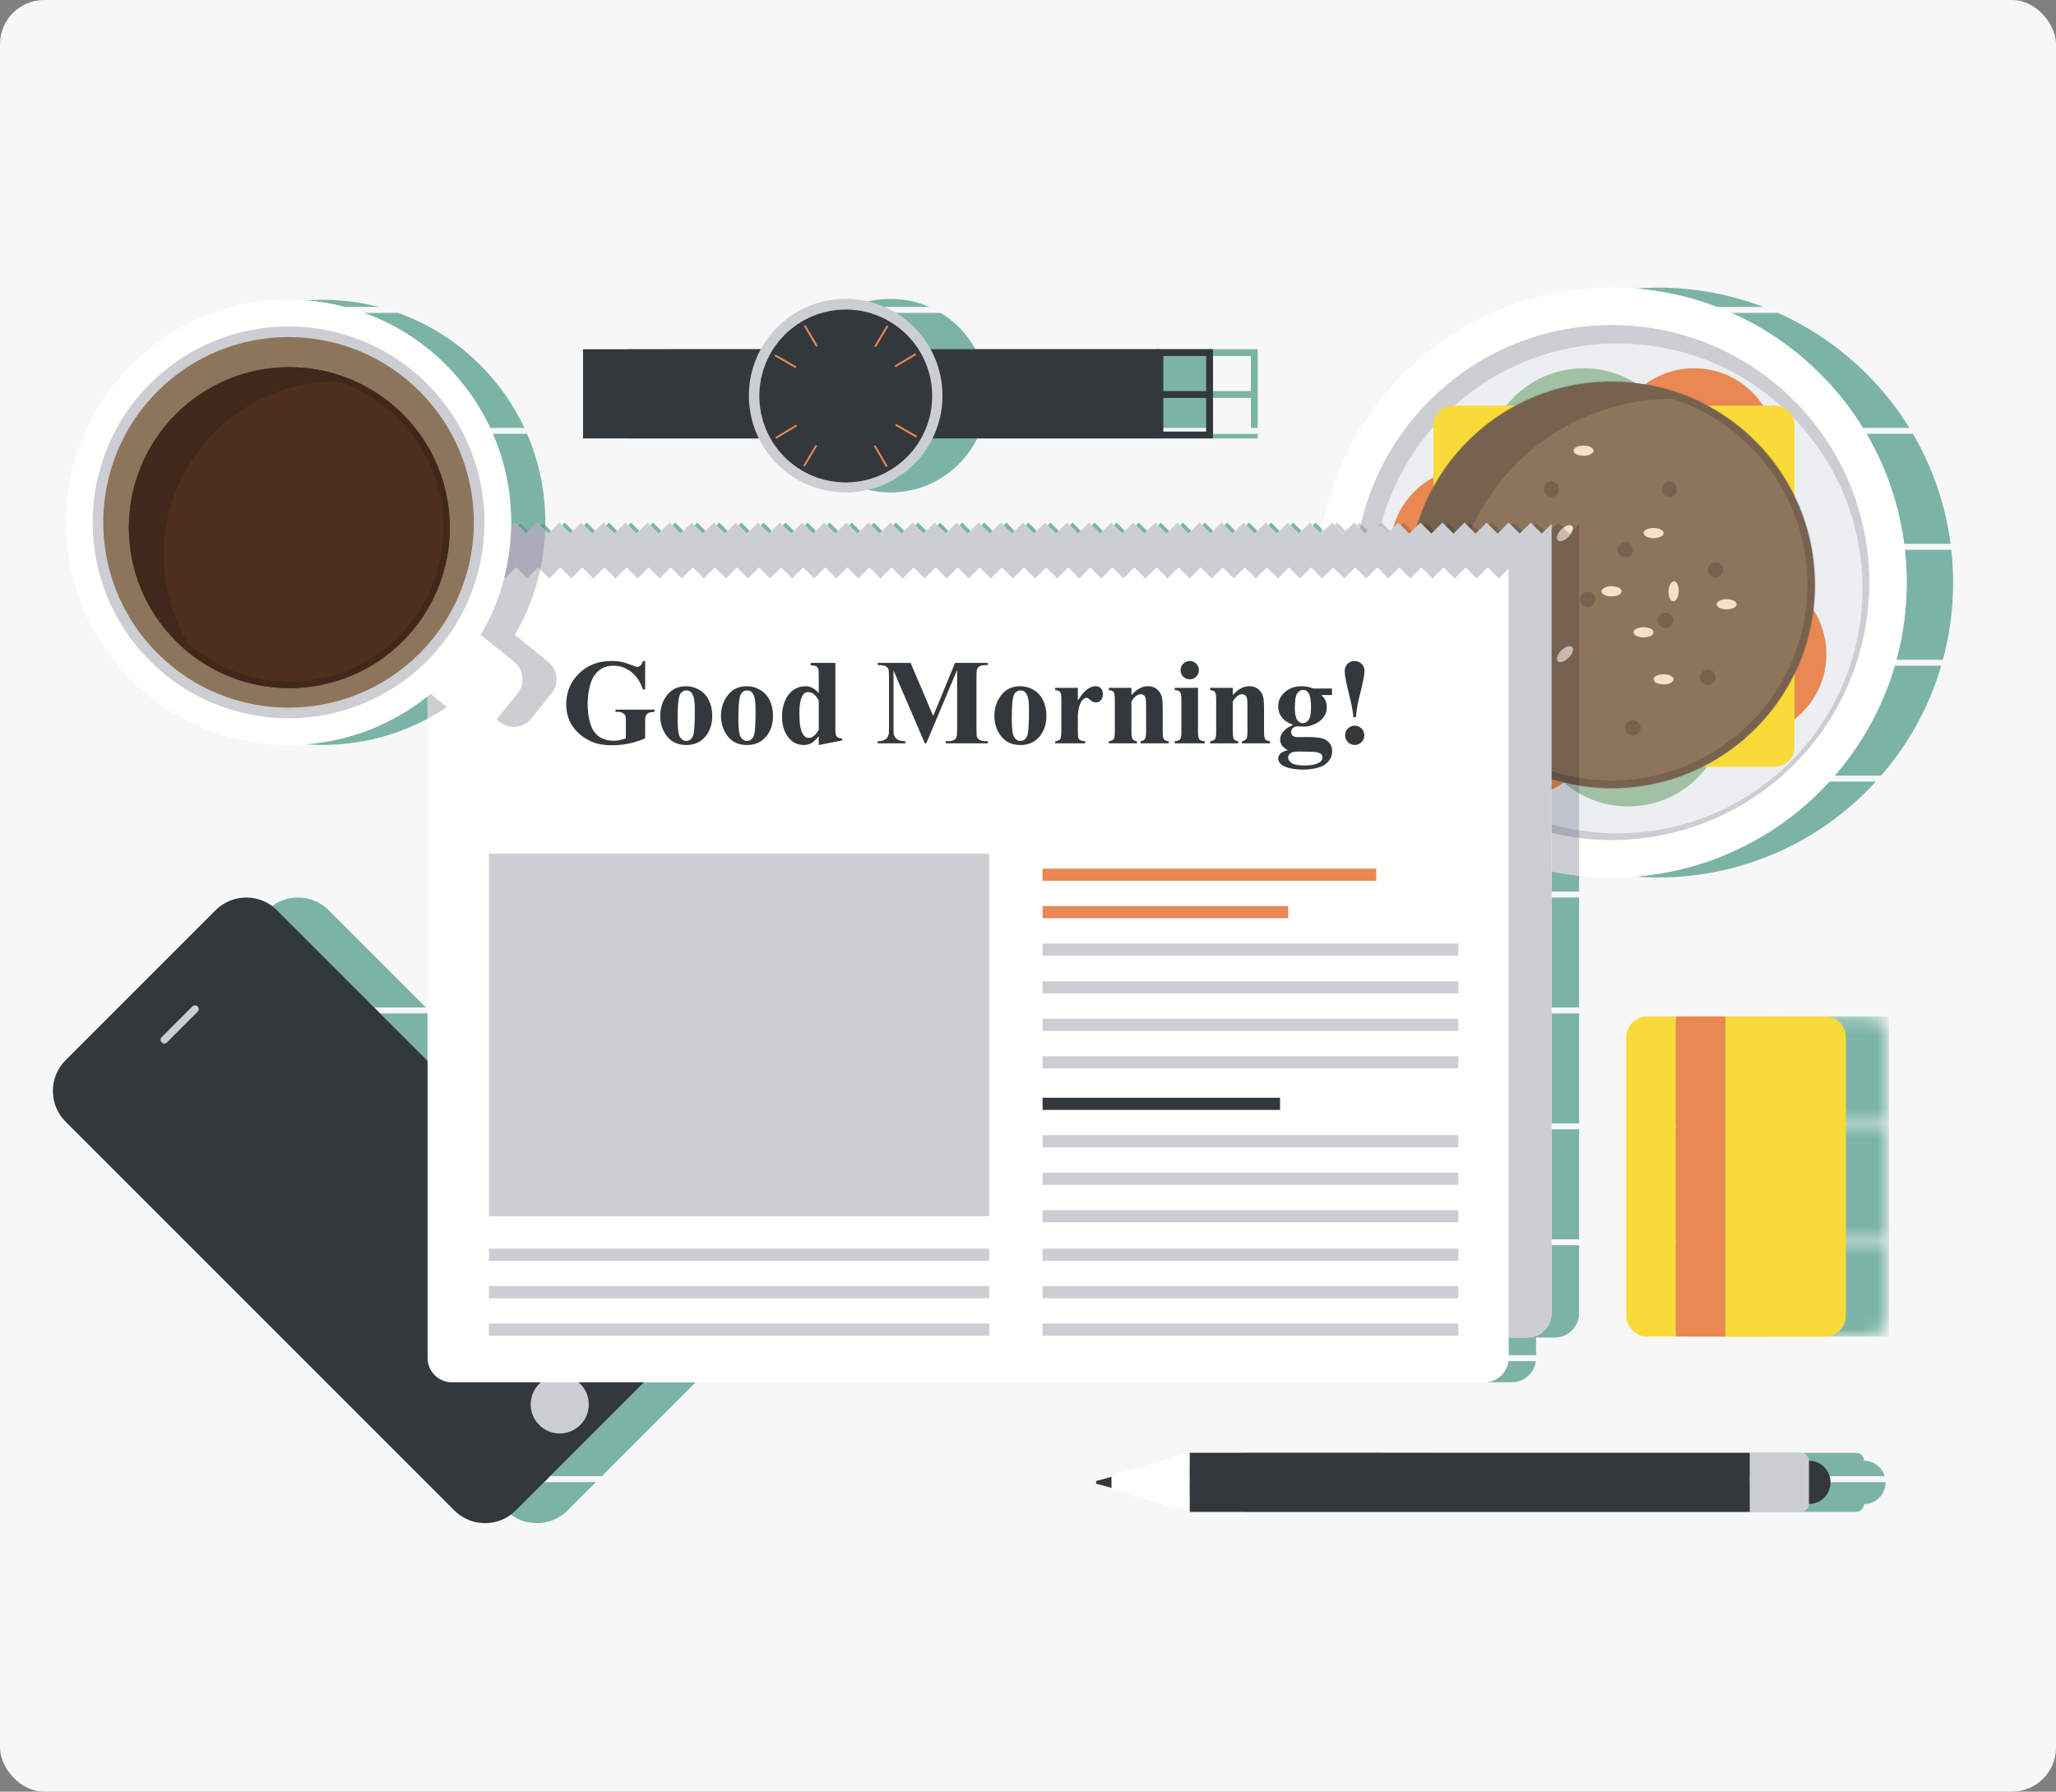 <?xml version="1.0" encoding="UTF-8"?>
<svg width="140px" height="122px" viewBox="0 0 140 122" version="1.1" xmlns="http://www.w3.org/2000/svg" xmlns:xlink="http://www.w3.org/1999/xlink">
    <rect x="0" y="0" width="140" height="122" fill="#808080" stroke="none"/>
    <!-- Generator: Sketch 49.1 (51147) - http://www.bohemiancoding.com/sketch -->
    <title>D_28</title>
    <desc>Created with Sketch.</desc>
    <defs>
        <path d="M22.368,34.877 L0.178,12.687 L12.637,0.229 L21.716,9.308 L21.716,27.522 C21.716,28.433 22.461,29.177 23.371,29.177 L28.069,29.177 L22.368,34.877" id="path-1"></path>
        <path d="M6.876,22.014 L0.084,22.014 L0.084,15.797 L8.298,15.797 L8.298,20.592 C8.298,21.377 7.661,22.014 6.876,22.014 Z M0.084,15.392 L8.298,15.392 L8.298,7.904 L0.084,7.904 L0.084,15.392 Z M8.298,7.499 L0.084,7.499 L0.084,0.216 L6.876,0.216 C7.661,0.216 8.298,0.853 8.298,1.638 L8.298,7.499 Z" id="path-3"></path>
    </defs>
    <g id="Page-1" stroke="none" stroke-width="1" fill="none" fill-rule="evenodd">
        <g id="D_28">
            <rect id="Rectangle" fill="#F7F7F7" x="0" y="0" width="140" height="122" rx="3"></rect>
            <path d="M112.912,59.751 C112.385,59.751 111.857,59.73 111.331,59.689 C115.932,59.328 120.43,57.388 123.949,53.869 C124.162,53.656 124.368,53.441 124.569,53.221 L127.732,53.221 C127.531,53.441 127.325,53.656 127.113,53.869 C123.191,57.79 118.052,59.751 112.912,59.751 M128.093,52.817 L124.93,52.817 C126.869,50.583 128.233,48.021 129.021,45.329 L132.184,45.329 C131.396,48.021 130.032,50.583 128.093,52.817 M132.298,44.924 L129.135,44.924 C129.795,42.48 129.986,39.938 129.708,37.436 L132.871,37.436 C133.149,39.938 132.958,42.48 132.298,44.924 M132.822,37.031 L129.658,37.031 C129.315,34.427 128.462,31.877 127.098,29.543 L130.261,29.543 C131.625,31.877 132.479,34.427 132.822,37.031 M130.018,29.138 L126.855,29.138 C126.049,27.832 125.081,26.599 123.949,25.467 C122.149,23.667 120.09,22.28 117.894,21.306 L121.057,21.306 C123.253,22.28 125.312,23.667 127.112,25.467 C128.244,26.599 129.213,27.832 130.018,29.138 M120.075,20.901 L116.911,20.901 C115.11,20.215 113.228,19.797 111.33,19.647 C111.856,19.607 112.384,19.585 112.912,19.585 C115.342,19.585 117.774,20.024 120.075,20.901" id="Fill-13" fill="#7BB4A6"></path>
            <path d="M123.288,50.809 C124.662,49.143 125.681,47.283 126.346,45.329 C125.681,47.283 124.662,49.143 123.288,50.809 M126.478,44.924 C127.014,43.215 127.281,41.442 127.281,39.668 C127.281,38.922 127.234,38.176 127.14,37.436 C127.459,39.939 127.239,42.498 126.478,44.924 M127.084,37.031 C126.683,34.386 125.678,31.816 124.066,29.543 L124.067,29.543 C125.678,31.816 126.684,34.386 127.084,37.031 M123.771,29.138 C123.28,28.487 122.739,27.862 122.146,27.269 C122.146,27.269 122.146,27.269 122.146,27.269 C122.739,27.862 123.281,28.487 123.771,29.138" id="Fill-20" fill="#7BB4A6"></path>
            <path d="M122.146,27.269 C128.994,34.117 128.993,45.218 122.145,52.066 C115.299,58.912 104.198,58.912 97.35,52.065 C90.503,45.218 90.504,34.117 97.35,27.27 C104.198,20.423 115.299,20.422 122.146,27.269" id="Fill-24" fill="#ECEFF1"></path>
            <path d="M122.145,52.066 C115.299,58.912 104.198,58.912 97.35,52.065 C90.503,45.218 90.504,34.117 97.35,27.27 C104.198,20.423 115.299,20.422 122.146,27.269 C128.994,34.117 128.993,45.218 122.145,52.066 M95.548,25.467 C87.705,33.31 87.706,46.026 95.548,53.868 C103.391,61.711 116.106,61.711 123.949,53.869 C131.792,46.026 131.792,33.31 123.949,25.467 C116.107,17.625 103.391,17.625 95.548,25.467" id="Fill-25" fill="#FFFFFE"></path>
            <path d="M121.939,51.859 C115.427,58.372 104.867,58.373 98.352,51.859 C91.84,45.346 91.84,34.785 98.352,28.272 C104.865,21.759 115.427,21.759 121.939,28.271 C128.454,34.785 128.452,45.346 121.939,51.859 M97.35,27.27 C90.504,34.117 90.503,45.218 97.35,52.065 C104.198,58.912 115.299,58.912 122.145,52.066 C128.993,45.218 128.994,34.117 122.146,27.269 C115.299,20.422 104.198,20.423 97.35,27.27" id="Fill-26" fill="#CDCED3"></path>
            <path d="M108.918,48.668 C108.918,51.767 106.406,54.28 103.307,54.28 C100.208,54.28 97.695,51.767 97.695,48.668 C97.695,45.569 100.208,43.057 103.307,43.057 C106.406,43.057 108.918,45.569 108.918,48.668" id="Fill-27" fill="#E98853"></path>
            <path d="M124.364,44.545 C124.364,47.644 121.851,50.156 118.752,50.156 C115.653,50.156 113.14,47.644 113.14,44.545 C113.14,41.446 115.653,38.933 118.752,38.933 C121.851,38.933 124.364,41.446 124.364,44.545" id="Fill-28" fill="#E98853"></path>
            <path d="M105.884,37.445 C105.884,40.543 103.372,43.056 100.273,43.056 C97.173,43.056 94.661,40.543 94.661,37.445 C94.661,34.346 97.173,31.833 100.273,31.833 C103.372,31.833 105.884,34.346 105.884,37.445" id="Fill-29" fill="#E98853"></path>
            <path d="M120.972,30.687 C120.972,33.786 118.459,36.299 115.36,36.299 C112.261,36.299 109.748,33.786 109.748,30.687 C109.748,27.588 112.261,25.075 115.36,25.075 C118.459,25.075 120.972,27.588 120.972,30.687" id="Fill-30" fill="#E98853"></path>
            <path d="M114.543,31.786 C114.543,35.491 111.539,38.496 107.833,38.496 C104.127,38.496 101.123,35.491 101.123,31.786 C101.123,28.08 104.127,25.075 107.833,25.075 C111.539,25.075 114.543,28.08 114.543,31.786" id="Fill-31" fill="#A2C0A3"></path>
            <path d="M117.575,48.203 C117.575,51.909 114.571,54.913 110.866,54.913 C107.159,54.913 104.155,51.909 104.155,48.203 C104.155,44.498 107.159,41.493 110.866,41.493 C114.571,41.493 117.575,44.498 117.575,48.203" id="Fill-32" fill="#A2C0A3"></path>
            <path d="M120.845,52.21 L98.957,52.21 C98.212,52.21 97.608,51.606 97.608,50.861 L97.608,28.973 C97.608,28.227 98.212,27.624 98.957,27.624 L120.845,27.624 C121.591,27.624 122.195,28.227 122.195,28.973 L122.195,50.861 C122.195,51.606 121.591,52.21 120.845,52.21" id="Fill-33" fill="#F9DA39"></path>
            <path d="M123.574,39.831 C123.574,47.472 117.379,53.666 109.738,53.666 C102.097,53.666 95.902,47.472 95.902,39.831 C95.902,32.19 102.097,25.995 109.738,25.995 C117.379,25.995 123.574,32.19 123.574,39.831" id="Fill-34" fill="#8D755B"></path>
            <path d="M109.748,53.693 C108.992,53.693 108.25,53.632 107.527,53.516 L107.527,53.491 C108.247,53.606 108.986,53.666 109.738,53.666 C111.961,53.666 114.062,53.142 115.923,52.21 L115.997,52.21 C114.119,53.159 111.996,53.693 109.748,53.693" id="Fill-35" fill="#89A190"></path>
            <path d="M123.516,41.579 C123.502,41.556 123.488,41.533 123.473,41.51 C123.54,40.96 123.574,40.399 123.574,39.831 C123.574,37.67 123.078,35.624 122.195,33.802 L122.195,33.676 C123.112,35.525 123.627,37.609 123.627,39.815 C123.627,40.412 123.59,41.001 123.516,41.579" id="Fill-36" fill="#C0C4CC"></path>
            <path d="M122.195,45.963 L122.195,45.86 C122.846,44.517 123.286,43.053 123.473,41.51 C123.488,41.533 123.502,41.556 123.516,41.579 C123.319,43.136 122.864,44.611 122.195,45.963" id="Fill-37" fill="#BF734A"></path>
            <path d="M96.441,35.86 C96.73,34.886 97.124,33.956 97.608,33.083 L97.608,33.17 C97.152,34 96.778,34.881 96.498,35.804 L96.441,35.86" id="Fill-38" fill="#BF734A"></path>
            <path d="M116.357,27.624 L116.257,27.624 C114.953,26.926 113.526,26.432 112.015,26.181 C112.034,26.167 112.054,26.153 112.073,26.139 C112.15,26.152 112.227,26.166 112.304,26.18 C112.456,26.209 112.606,26.239 112.754,26.271 C113.035,26.334 113.314,26.406 113.588,26.485 C113.81,26.549 114.028,26.622 114.246,26.694 C114.287,26.709 114.326,26.724 114.366,26.739 C115.056,26.982 115.722,27.279 116.357,27.624" id="Fill-40" fill="#BF734A"></path>
            <path d="M103.22,27.624 L103.109,27.624 C105.081,26.547 107.343,25.936 109.748,25.936 C110.179,25.936 110.601,25.961 111.019,25.999 C111.095,26.007 111.172,26.011 111.247,26.019 C111.255,26.02 111.263,26.021 111.271,26.022 C111.31,26.045 111.348,26.068 111.387,26.092 C110.846,26.028 110.296,25.995 109.738,25.995 C107.381,25.995 105.162,26.584 103.22,27.624" id="Fill-41" fill="#89A190"></path>
            <path d="M115.997,52.21 L115.923,52.21 C118.65,50.845 120.863,48.605 122.195,45.86 L122.195,45.963 C120.862,48.657 118.679,50.856 115.997,52.21 M122.195,33.802 C120.918,31.169 118.83,29.001 116.257,27.624 L116.357,27.624 C118.873,28.989 120.921,31.107 122.195,33.676 L122.195,33.802 M97.608,33.17 L97.608,33.083 C98.886,30.784 100.798,28.885 103.109,27.624 L103.22,27.624 C100.855,28.889 98.9,30.822 97.608,33.17" id="Fill-42" fill="#CDB736"></path>
            <path d="M109.738,53.666 C108.986,53.666 108.247,53.606 107.527,53.491 L107.527,52.957 C108.249,53.079 108.991,53.143 109.748,53.143 C117.111,53.143 123.078,47.176 123.078,39.815 C123.078,33.909 119.234,28.909 113.914,27.159 L113.907,27.159 C107.892,27.159 102.702,30.688 100.296,35.79 L100.093,35.587 L99.908,35.772 L99.723,35.587 L99.156,36.153 L98.59,35.587 L98.404,35.773 L98.218,35.587 L97.652,36.153 L97.086,35.587 L96.901,35.773 L96.715,35.587 L96.498,35.804 C96.778,34.881 97.152,34 97.608,33.17 C98.9,30.822 100.855,28.889 103.22,27.624 C105.162,26.584 107.381,25.995 109.738,25.995 C110.296,25.995 110.846,26.028 111.387,26.092 C111.597,26.117 111.807,26.147 112.015,26.181 C113.526,26.432 114.953,26.926 116.257,27.624 C118.83,29.001 120.918,31.169 122.195,33.802 C123.078,35.624 123.574,37.67 123.574,39.831 C123.574,40.399 123.54,40.96 123.473,41.51 C123.286,43.053 122.846,44.517 122.195,45.86 C120.863,48.605 118.65,50.845 115.923,52.21 C114.062,53.142 111.961,53.666 109.738,53.666" id="Fill-43" fill="#776250"></path>
            <path d="M118.258,41.146 C118.258,41.337 117.952,41.493 117.575,41.493 C117.197,41.493 116.892,41.337 116.892,41.146 C116.892,40.955 117.197,40.8 117.575,40.8 C117.952,40.8 118.258,40.955 118.258,41.146" id="Fill-44" fill="#F3E2C9"></path>
            <path d="M107.048,35.815 C107.184,35.951 107.077,36.277 106.81,36.543 C106.544,36.81 106.218,36.916 106.083,36.781 C105.948,36.646 106.054,36.32 106.321,36.053 C106.588,35.787 106.914,35.68 107.048,35.815" id="Fill-45" fill="#F3E2C9"></path>
            <path d="M107.048,44.058 C107.184,44.193 107.077,44.519 106.81,44.785 C106.544,45.053 106.218,45.159 106.083,45.023 C105.948,44.888 106.054,44.563 106.321,44.296 C106.588,44.029 106.914,43.923 107.048,44.058" id="Fill-46" fill="#F3E2C9"></path>
            <path d="M113.281,36.298 C113.281,36.489 112.975,36.645 112.598,36.644 C112.221,36.645 111.916,36.489 111.916,36.298 C111.916,36.107 112.221,35.952 112.598,35.952 C112.975,35.952 113.281,36.107 113.281,36.298" id="Fill-47" fill="#F3E2C9"></path>
            <path d="M104.837,39.917 C104.837,40.108 104.532,40.263 104.155,40.263 C103.777,40.263 103.471,40.108 103.471,39.917 C103.471,39.726 103.777,39.571 104.155,39.571 C104.532,39.571 104.837,39.726 104.837,39.917" id="Fill-48" fill="#F3E2C9"></path>
            <path d="M113.964,46.258 C113.963,46.449 113.658,46.604 113.281,46.604 C112.904,46.604 112.598,46.449 112.598,46.258 C112.598,46.067 112.904,45.912 113.281,45.911 C113.658,45.912 113.964,46.067 113.964,46.258" id="Fill-49" fill="#F3E2C9"></path>
            <path d="M108.515,30.687 C108.515,30.878 108.209,31.033 107.832,31.033 C107.455,31.033 107.15,30.878 107.15,30.687 C107.15,30.496 107.455,30.34 107.832,30.34 C108.209,30.34 108.515,30.496 108.515,30.687" id="Fill-50" fill="#F3E2C9"></path>
            <path d="M110.421,40.263 C110.42,40.454 110.115,40.61 109.738,40.609 C109.361,40.61 109.055,40.454 109.055,40.263 C109.055,40.072 109.361,39.917 109.738,39.917 C110.115,39.917 110.421,40.072 110.421,40.263" id="Fill-51" fill="#F3E2C9"></path>
            <path d="M102.488,44.541 C102.488,44.732 102.182,44.887 101.805,44.887 C101.428,44.887 101.123,44.732 101.123,44.541 C101.123,44.35 101.428,44.195 101.805,44.194 C102.182,44.195 102.488,44.35 102.488,44.541" id="Fill-52" fill="#F3E2C9"></path>
            <path d="M112.598,43.056 C112.598,43.247 112.292,43.402 111.916,43.402 C111.538,43.402 111.233,43.247 111.233,43.056 C111.233,42.865 111.538,42.71 111.916,42.709 C112.292,42.71 112.598,42.865 112.598,43.056" id="Fill-53" fill="#F3E2C9"></path>
            <path d="M113.936,40.945 C113.745,40.937 113.602,40.626 113.618,40.249 C113.633,39.872 113.801,39.573 113.992,39.581 C114.183,39.589 114.325,39.9 114.31,40.278 C114.294,40.654 114.127,40.954 113.936,40.945" id="Fill-54" fill="#F3E2C9"></path>
            <path d="M105.651,33.833 C105.363,33.833 105.128,33.599 105.128,33.309 C105.128,33.02 105.363,32.786 105.651,32.786 C105.941,32.786 106.175,33.02 106.175,33.309 C106.175,33.599 105.941,33.833 105.651,33.833" id="Fill-55" fill="#776250"></path>
            <path d="M113.671,33.834 C113.382,33.834 113.148,33.599 113.148,33.31 C113.148,33.021 113.382,32.786 113.671,32.786 C113.96,32.786 114.195,33.021 114.195,33.31 C114.195,33.599 113.96,33.834 113.671,33.834" id="Fill-56" fill="#776250"></path>
            <path d="M111.194,50.089 C110.906,50.089 110.671,49.855 110.671,49.566 C110.671,49.276 110.906,49.042 111.194,49.042 C111.484,49.042 111.718,49.276 111.718,49.566 C111.718,49.855 111.484,50.089 111.194,50.089" id="Fill-57" fill="#776250"></path>
            <path d="M116.288,46.638 C116,46.638 115.765,46.404 115.765,46.115 C115.765,45.825 116,45.591 116.288,45.591 C116.578,45.591 116.812,45.825 116.812,46.115 C116.812,46.404 116.578,46.638 116.288,46.638" id="Fill-58" fill="#776250"></path>
            <path d="M116.812,39.322 C116.523,39.322 116.289,39.088 116.289,38.799 C116.289,38.509 116.523,38.275 116.812,38.275 C117.101,38.275 117.336,38.509 117.336,38.799 C117.336,39.088 117.101,39.322 116.812,39.322" id="Fill-59" fill="#776250"></path>
            <path d="M110.673,37.958 C110.384,37.958 110.149,37.724 110.149,37.434 C110.149,37.145 110.384,36.911 110.673,36.911 C110.962,36.911 111.196,37.145 111.196,37.434 C111.196,37.724 110.962,37.958 110.673,37.958" id="Fill-60" fill="#776250"></path>
            <path d="M113.41,42.772 C113.121,42.772 112.886,42.538 112.886,42.249 C112.886,41.96 113.121,41.726 113.41,41.726 C113.699,41.726 113.933,41.96 113.933,42.249 C113.933,42.538 113.699,42.772 113.41,42.772" id="Fill-61" fill="#776250"></path>
            <path d="M108.103,41.337 C107.815,41.337 107.579,41.102 107.579,40.813 C107.579,40.524 107.815,40.289 108.103,40.289 C108.392,40.289 108.626,40.524 108.626,40.813 C108.626,41.102 108.392,41.337 108.103,41.337" id="Fill-62" fill="#776250"></path>
            <path d="M36.551,103.717 C35.932,103.717 35.312,103.525 34.792,103.141 C34.911,103.053 35.024,102.956 35.132,102.848 L37.057,100.922 L40.578,100.922 L38.652,102.848 C38.073,103.427 37.312,103.717 36.551,103.717 M40.982,100.517 L37.462,100.517 L43.854,94.126 L47.374,94.126 L40.982,100.517" id="Fill-63" fill="#7BB4A6"></path>
            <path d="M29.114,72.23 L25.891,69.007 L29.114,69.007 L29.114,72.23 M29.006,68.603 L25.486,68.603 L18.87,61.987 C18.763,61.879 18.649,61.782 18.53,61.694 C19.052,61.309 19.671,61.117 20.291,61.117 C21.051,61.117 21.812,61.407 22.391,61.987 L29.006,68.603" id="Fill-65" fill="#7BB4A6"></path>
            <path d="M35.132,102.848 C33.974,104.006 32.089,104.006 30.931,102.848 L4.47,76.387 C3.312,75.229 3.312,73.345 4.47,72.187 L14.67,61.987 C15.828,60.827 17.712,60.827 18.87,61.987 L45.331,88.448 C46.489,89.606 46.49,91.49 45.331,92.649 L35.132,102.848" id="Fill-67" fill="#33383C"></path>
            <path d="M11.37,70.981 C11.271,71.08 11.109,71.08 11.009,70.981 C10.91,70.882 10.91,70.72 11.01,70.62 L13.097,68.533 C13.197,68.433 13.358,68.433 13.457,68.533 C13.557,68.631 13.557,68.793 13.457,68.893 L11.37,70.981" id="Fill-68" fill="#CDCED3"></path>
            <path d="M36.716,94.233 C35.943,95.005 35.943,96.258 36.716,97.03 C37.488,97.803 38.741,97.803 39.513,97.03 C40.286,96.259 40.286,95.005 39.513,94.232 C38.741,93.46 37.488,93.46 36.716,94.233" id="Fill-69" fill="#CDCED3"></path>
            <g id="Group-72" transform="translate(7.397, 64.949)">
                <mask id="mask-2" fill="white">
                    <use xlink:href="#path-1"></use>
                </mask>
                <g id="Clip-71"></g>
                <path d="M22.368,34.877 L0.178,12.687 L12.637,0.229 L21.716,9.308 L21.716,27.522 C21.716,28.433 22.461,29.177 23.371,29.177 L28.069,29.177 L22.368,34.877" id="Fill-70" mask="url(#mask-2)"></path>
            </g>
            <path d="M102.943,94.126 L101.068,94.126 C101.906,94.126 102.603,93.496 102.709,92.686 L104.583,92.686 C104.477,93.496 103.78,94.126 102.943,94.126 Z M104.598,92.281 L102.723,92.281 L102.723,91.079 L103.997,91.079 C104.908,91.079 105.652,90.335 105.652,89.424 L105.652,84.793 L107.527,84.793 L107.527,89.424 C107.527,90.335 106.782,91.079 105.872,91.079 L104.598,91.079 L104.598,92.281 Z M105.652,84.388 L107.527,84.388 L107.527,76.9 L105.652,76.9 L105.652,84.388 Z M105.652,76.495 L107.527,76.495 L107.527,69.007 L105.652,69.007 L105.652,76.495 Z M105.652,68.603 L107.527,68.603 L107.527,61.116 L105.652,61.116 L105.652,68.603 Z M107.527,60.71 L105.652,60.71 L105.652,59.33 C106.272,59.459 106.899,59.558 107.527,59.628 L107.527,60.71 Z M88.445,36.338 L87.879,35.773 L88.064,35.587 L88.631,36.153 L88.445,36.338 Z M86.941,36.338 L86.375,35.773 L86.561,35.587 L87.127,36.153 L86.941,36.338 Z M85.438,36.338 L84.872,35.772 L85.057,35.587 L85.624,36.153 L85.438,36.338 Z M83.934,36.338 L83.368,35.773 L83.554,35.587 L84.12,36.153 L83.934,36.338 Z M82.43,36.338 L81.864,35.772 L82.05,35.587 L82.616,36.153 L82.43,36.338 Z M80.927,36.338 L80.361,35.773 L80.547,35.587 L81.113,36.153 L80.927,36.338 Z M79.423,36.338 L78.857,35.772 L79.042,35.587 L79.609,36.153 L79.423,36.338 Z M77.92,36.338 L77.354,35.773 L77.539,35.587 L78.106,36.153 L77.92,36.338 Z M76.417,36.338 L75.85,35.772 L76.035,35.587 L76.602,36.153 L76.417,36.338 Z M74.913,36.338 L74.346,35.773 L74.532,35.587 L75.098,36.153 L74.913,36.338 Z M73.409,36.338 L72.843,35.773 L73.028,35.587 L73.595,36.153 L73.409,36.338 Z M71.906,36.338 L71.341,35.774 L71.528,35.587 L72.093,36.152 L71.906,36.338 Z M70.403,36.338 L69.84,35.774 L70.027,35.587 L70.59,36.151 L70.403,36.338 Z M68.903,36.338 L68.339,35.774 L68.526,35.587 L69.09,36.151 L68.903,36.338 Z M67.4,36.338 L66.835,35.774 L67.022,35.587 L67.587,36.151 L67.4,36.338 Z M65.896,36.338 L65.332,35.774 L65.519,35.587 L66.083,36.151 L65.896,36.338 Z M64.393,36.338 L63.828,35.774 L64.015,35.587 L64.58,36.151 L64.393,36.338 Z M62.889,36.338 L62.324,35.774 L62.512,35.587 L63.076,36.151 L62.889,36.338 Z M61.386,36.338 L60.821,35.774 L61.008,35.587 L61.573,36.151 L61.386,36.338 Z M59.882,36.338 L59.318,35.774 L59.505,35.587 L60.069,36.151 L59.882,36.338 Z M58.378,36.338 L57.814,35.774 L58.001,35.587 L58.565,36.151 L58.378,36.338 Z M56.875,36.338 L56.31,35.774 L56.498,35.587 L57.062,36.151 L56.875,36.338 Z M55.371,36.338 L54.806,35.774 L54.994,35.587 L55.559,36.151 L55.371,36.338 Z M53.868,36.338 L53.303,35.774 L53.49,35.587 L54.055,36.151 L53.868,36.338 Z M52.364,36.338 L51.8,35.774 L51.987,35.587 L52.551,36.151 L52.364,36.338 Z M50.86,36.338 L50.296,35.774 L50.483,35.587 L51.048,36.151 L50.86,36.338 Z M49.357,36.338 L48.793,35.774 L48.98,35.587 L49.544,36.151 L49.357,36.338 Z M47.854,36.338 L47.289,35.774 L47.476,35.587 L48.041,36.151 L47.854,36.338 Z M46.35,36.338 L45.785,35.774 L45.972,35.587 L46.537,36.151 L46.35,36.338 Z M44.846,36.338 L44.282,35.774 L44.469,35.587 L45.034,36.151 L44.846,36.338 Z M43.342,36.338 L42.778,35.774 L42.965,35.587 L43.53,36.151 L43.342,36.338 Z M41.839,36.338 L41.275,35.774 L41.462,35.587 L42.026,36.151 L41.839,36.338 Z M40.336,36.338 L39.771,35.774 L39.957,35.587 L40.523,36.151 L40.336,36.338 Z M38.832,36.338 L38.267,35.774 L38.455,35.587 L39.019,36.151 L38.832,36.338 Z M37.328,36.338 L37.123,36.133 C37.127,36.012 37.131,35.89 37.132,35.769 L37.515,36.151 L37.328,36.338 Z M89.943,36.333 L89.382,35.773 L89.568,35.587 L89.999,36.017 C89.979,36.122 89.961,36.228 89.943,36.333 Z" id="Fill-73" fill="#7BB4A6"></path>
            <path d="M107.527,57.06 C106.897,56.98 106.272,56.866 105.652,56.718 C106.272,56.866 106.897,56.98 107.527,57.06 M107.527,56.538 C106.896,56.438 106.27,56.302 105.652,56.13 L105.652,53.768 C105.939,53.635 106.213,53.48 106.471,53.303 C106.486,53.307 106.502,53.31 106.516,53.314 C106.83,53.58 107.168,53.819 107.527,54.025 L107.527,56.538 M94.46,36.338 L93.999,35.878 C94.024,35.781 94.05,35.685 94.077,35.588 L94.078,35.587 L94.645,36.153 L94.46,36.338" id="Fill-80" fill="#C0C4CC"></path>
            <path d="M107.527,59.628 C106.899,59.558 106.272,59.459 105.652,59.33 L105.652,56.718 C106.272,56.866 106.897,56.98 107.527,57.06 L107.527,59.628 M91.452,36.338 L90.886,35.772 L91.071,35.587 L91.638,36.153 L91.452,36.338 M89.948,36.338 L89.943,36.333 C89.961,36.228 89.979,36.122 89.999,36.017 L90.134,36.153 L89.948,36.338 M92.604,35.987 L92.39,35.773 L92.575,35.587 L92.672,35.683 C92.648,35.784 92.626,35.885 92.604,35.987" id="Fill-81" fill="#CDCED3"></path>
            <path d="M107.527,57.06 C106.897,56.98 106.272,56.866 105.652,56.718 L105.652,56.13 C106.27,56.302 106.896,56.438 107.527,56.538 L107.527,57.06 M92.956,36.338 L92.604,35.987 C92.626,35.885 92.648,35.784 92.672,35.683 L93.142,36.153 L92.956,36.338 M93.999,35.878 L93.893,35.772 L94.077,35.588 C94.05,35.685 94.024,35.781 93.999,35.878" id="Fill-82" fill="#A9ACB8"></path>
            <path d="M105.652,53.768 L105.652,53.077 C105.921,53.161 106.195,53.236 106.471,53.303 C106.213,53.48 105.939,53.635 105.652,53.768" id="Fill-83" fill="#BF734A"></path>
            <polyline id="Fill-84" fill="#BF734A" points="95.963 36.338 95.397 35.773 95.583 35.587 96.149 36.153 95.963 36.338"></polyline>
            <path d="M107.527,54.025 C107.168,53.819 106.83,53.58 106.516,53.314 C106.849,53.393 107.186,53.461 107.527,53.516 L107.527,54.025" id="Fill-85" fill="#89A190"></path>
            <path d="M107.527,52.957 C106.885,52.849 106.259,52.694 105.652,52.496 L105.652,37.239 C105.652,36.771 105.652,36.346 105.652,36.042 L106.107,35.587 L106.456,35.936 C106.41,35.971 106.365,36.01 106.321,36.053 C106.054,36.32 105.948,36.646 106.083,36.781 C106.123,36.821 106.179,36.84 106.246,36.84 C106.405,36.84 106.623,36.731 106.81,36.543 C106.95,36.404 107.046,36.248 107.086,36.112 L107.527,35.671 C107.527,35.909 107.527,36.523 107.527,37.239 L107.527,52.957 M106.886,43.999 C106.727,43.999 106.509,44.108 106.321,44.296 C106.054,44.563 105.948,44.888 106.083,45.023 C106.123,45.063 106.179,45.082 106.245,45.082 C106.405,45.082 106.623,44.974 106.81,44.785 C107.077,44.519 107.184,44.193 107.048,44.058 C107.009,44.018 106.953,43.999 106.886,43.999 M104.984,36.338 L104.418,35.773 L104.604,35.587 L105.17,36.153 L104.984,36.338 M103.481,36.338 L102.915,35.772 L103.1,35.587 L103.667,36.153 L103.481,36.338 M101.978,36.338 L101.411,35.773 L101.597,35.587 L102.163,36.153 L101.978,36.338 M100.474,36.338 L100.179,36.044 C100.217,35.959 100.256,35.874 100.296,35.79 L100.659,36.153 L100.474,36.338" id="Fill-86" fill="#776250"></path>
            <path d="M107.527,53.491 C107.172,53.433 106.822,53.363 106.477,53.28 C106.198,53.212 105.924,53.137 105.652,53.053 L105.652,52.496 C106.259,52.694 106.885,52.849 107.527,52.957 L107.527,53.491 M98.97,36.338 L98.404,35.773 L98.59,35.587 L99.156,36.153 L98.97,36.338 M97.466,36.338 L96.901,35.773 L97.086,35.587 L97.652,36.153 L97.466,36.338 M100.179,36.044 L99.908,35.772 L100.093,35.587 L100.296,35.79 C100.256,35.874 100.217,35.959 100.179,36.044" id="Fill-90" fill="#625246"></path>
            <path d="M106.246,36.84 C106.179,36.84 106.123,36.821 106.083,36.781 C105.948,36.646 106.054,36.32 106.321,36.053 C106.365,36.01 106.41,35.971 106.456,35.936 L106.859,36.338 L107.086,36.112 C107.046,36.248 106.95,36.404 106.81,36.543 C106.623,36.731 106.405,36.84 106.246,36.84" id="Fill-91" fill="#C5BBB1"></path>
            <path d="M106.245,45.082 C106.179,45.082 106.123,45.063 106.083,45.023 C105.948,44.888 106.054,44.563 106.321,44.296 C106.509,44.108 106.727,43.999 106.886,43.999 C106.953,43.999 107.009,44.018 107.048,44.058 C107.184,44.193 107.077,44.519 106.81,44.785 C106.623,44.974 106.405,45.082 106.245,45.082" id="Fill-92" fill="#C5BBB1"></path>
            <path d="M104.984,36.338 L104.232,35.587 L103.481,36.338 L102.729,35.587 L101.978,36.338 L101.225,35.587 L100.474,36.338 L99.723,35.587 L98.97,36.338 L98.218,35.587 L97.466,36.338 L96.715,35.587 L95.963,36.338 L95.211,35.587 L94.46,36.338 L93.708,35.587 L92.956,36.338 L92.203,35.587 L91.452,36.338 L90.701,35.587 L89.948,36.338 L89.197,35.587 L88.445,36.338 L87.693,35.587 L86.941,36.338 L86.189,35.587 L85.438,36.338 L84.686,35.587 L83.934,36.338 L83.182,35.587 L82.43,36.338 L81.679,35.587 L80.927,36.338 L80.175,35.587 L79.423,36.338 L78.672,35.587 L77.92,36.338 L77.168,35.587 L76.417,36.338 L75.665,35.587 L74.913,36.338 L74.16,35.587 L73.409,36.338 L72.658,35.587 L71.906,36.338 L71.154,35.587 L70.403,36.338 L69.654,35.587 L68.903,36.338 L68.151,35.587 L67.4,36.338 L66.649,35.587 L65.896,36.338 L65.144,35.587 L64.393,36.338 L63.642,35.587 L62.889,36.338 L62.137,35.587 L61.386,36.338 L60.634,35.587 L59.882,36.338 L59.13,35.587 L58.378,36.338 L57.627,35.587 L56.875,36.338 L56.123,35.587 L55.371,36.338 L54.619,35.587 L53.868,36.338 L53.116,35.587 L52.364,36.338 L51.613,35.587 L50.86,36.338 L50.108,35.587 L49.357,36.338 L48.606,35.587 L47.854,36.338 L47.101,35.587 L46.35,36.338 L45.598,35.587 L44.846,36.338 L44.094,35.587 L43.342,36.338 L42.591,35.587 L41.839,36.338 L41.087,35.587 L40.336,36.338 L39.584,35.587 L38.832,36.338 L38.08,35.587 L37.328,36.338 L36.577,35.587 L35.824,36.338 L35.072,35.587 L34.321,36.338 L33.57,35.587 L32.818,36.338 L32.048,35.568 C32.048,35.639 32.048,36.357 32.048,37.226 L32.048,89.424 C32.048,90.335 32.792,91.079 33.703,91.079 L103.997,91.079 C104.908,91.079 105.652,90.335 105.652,89.424 L105.652,37.239 C105.652,36.523 105.652,35.909 105.652,35.671 L104.984,36.338" id="Fill-93" fill="#CDCED3"></path>
            <path d="M101.303,38.638 L100.552,39.39 L99.8,38.638 L99.049,39.39 L98.296,38.638 L97.545,39.39 L96.793,38.638 L96.041,39.39 L95.289,38.638 L94.537,39.39 L93.786,38.638 L93.034,39.39 L92.282,38.638 L91.53,39.39 L90.779,38.638 L90.027,39.39 L89.275,38.638 L88.523,39.39 L87.772,38.638 L87.019,39.39 L86.267,38.638 L85.516,39.39 L84.764,38.638 L84.012,39.39 L83.261,38.638 L82.509,39.39 L81.757,38.638 L81.005,39.39 L80.253,38.638 L79.502,39.39 L78.75,38.638 L77.998,39.39 L77.246,38.638 L76.494,39.39 L75.743,38.638 L74.991,39.39 L74.239,38.638 L73.487,39.39 L72.736,38.638 L71.984,39.39 L71.232,38.638 L70.48,39.39 L69.728,38.638 L68.977,39.39 L68.224,38.638 L67.473,39.39 L66.721,38.638 L65.969,39.39 L65.217,38.638 L64.466,39.39 L63.714,38.638 L62.962,39.39 L62.21,38.638 L61.459,39.39 L60.707,38.638 L59.955,39.39 L59.203,38.638 L58.451,39.39 L57.7,38.638 L56.948,39.39 L56.196,38.638 L55.444,39.39 L54.693,38.638 L53.941,39.39 L53.189,38.638 L52.437,39.39 L51.685,38.638 L50.934,39.39 L50.182,38.638 L49.43,39.39 L48.678,38.638 L47.926,39.39 L47.174,38.638 L46.423,39.39 L45.671,38.638 L44.919,39.39 L44.167,38.638 L43.415,39.39 L42.664,38.638 L41.912,39.39 L41.16,38.638 L40.408,39.39 L39.657,38.638 L38.905,39.39 L38.153,38.638 L37.401,39.39 L36.65,38.638 L35.898,39.39 L35.146,38.638 L34.394,39.39 L33.643,38.638 L32.89,39.39 L32.138,38.638 L31.387,39.39 L30.635,38.638 L29.883,39.39 L29.114,38.62 C29.114,38.69 29.114,39.409 29.114,40.278 L29.114,92.471 C29.114,93.382 29.858,94.126 30.769,94.126 L101.068,94.126 C101.979,94.126 102.723,93.382 102.723,92.471 L102.723,40.291 C102.723,39.574 102.723,38.96 102.723,38.722 L102.055,39.39 L101.303,38.638" id="Fill-94" fill="#FFFFFE"></path>
            <polygon id="Fill-96" fill="#CDCED3" points="33.293 82.818 67.361 82.818 67.361 58.134 33.293 58.134"></polygon>
            <polygon id="Fill-97" fill="#CDCED3" points="33.293 85.851 67.361 85.851 67.361 85.024 33.293 85.024"></polygon>
            <polygon id="Fill-98" fill="#CDCED3" points="33.293 88.403 67.361 88.403 67.361 87.576 33.293 87.576"></polygon>
            <polygon id="Fill-99" fill="#CDCED3" points="33.293 90.954 67.361 90.954 67.361 90.127 33.293 90.127"></polygon>
            <polygon id="Fill-100" fill="#CDCED3" points="70.992 85.851 99.3 85.851 99.3 85.024 70.992 85.024"></polygon>
            <polygon id="Fill-101" fill="#CDCED3" points="70.992 88.403 99.3 88.403 99.3 87.576 70.992 87.576"></polygon>
            <polygon id="Fill-102" fill="#CDCED3" points="70.992 90.954 99.3 90.954 99.3 90.127 70.992 90.127"></polygon>
            <polygon id="Fill-103" fill="#33383C" points="70.992 75.577 87.164 75.577 87.164 74.749 70.992 74.749"></polygon>
            <polygon id="Fill-104" fill="#CDCED3" points="70.992 78.129 99.3 78.129 99.3 77.301 70.992 77.301"></polygon>
            <polygon id="Fill-105" fill="#CDCED3" points="70.992 80.68 99.3 80.68 99.3 79.852 70.992 79.852"></polygon>
            <polygon id="Fill-106" fill="#CDCED3" points="70.992 83.231 99.3 83.231 99.3 82.403 70.992 82.403"></polygon>
            <polygon id="Fill-107" fill="#CDCED3" points="70.992 67.648 99.3 67.648 99.3 66.82 70.992 66.82"></polygon>
            <polygon id="Fill-108" fill="#CDCED3" points="70.992 70.199 99.3 70.199 99.3 69.372 70.992 69.372"></polygon>
            <polygon id="Fill-109" fill="#CDCED3" points="70.992 72.75 99.3 72.75 99.3 71.923 70.992 71.923"></polygon>
            <polygon id="Fill-110" fill="#E98853" points="70.992 59.974 93.715 59.974 93.715 59.147 70.992 59.147"></polygon>
            <polygon id="Fill-111" fill="#E98853" points="70.992 62.525 87.716 62.525 87.716 61.697 70.992 61.697"></polygon>
            <polygon id="Fill-112" fill="#CDCED3" points="70.992 65.076 99.3 65.076 99.3 64.248 70.992 64.248"></polygon>
            <path d="M43.93,45.014 L43.93,46.945 L43.78,46.945 C43.6,46.417 43.329,46.016 42.968,45.741 C42.608,45.467 42.213,45.329 41.785,45.329 C41.375,45.329 41.035,45.444 40.763,45.675 C40.491,45.905 40.298,46.226 40.185,46.638 C40.072,47.05 40.015,47.473 40.015,47.907 C40.015,48.432 40.077,48.892 40.201,49.289 C40.325,49.685 40.525,49.976 40.801,50.161 C41.077,50.347 41.405,50.44 41.785,50.44 C41.917,50.44 42.052,50.426 42.191,50.398 C42.329,50.369 42.471,50.328 42.617,50.274 L42.617,49.135 C42.617,48.92 42.602,48.78 42.573,48.717 C42.543,48.654 42.482,48.597 42.389,48.545 C42.296,48.494 42.183,48.469 42.051,48.469 L41.91,48.469 L41.91,48.319 L44.573,48.319 L44.573,48.469 C44.371,48.482 44.23,48.51 44.15,48.551 C44.071,48.593 44.01,48.663 43.967,48.759 C43.942,48.811 43.93,48.936 43.93,49.135 L43.93,50.274 C43.58,50.431 43.216,50.548 42.837,50.628 C42.458,50.707 42.066,50.747 41.659,50.747 C41.139,50.747 40.708,50.677 40.365,50.535 C40.021,50.394 39.718,50.208 39.456,49.978 C39.193,49.747 38.988,49.488 38.84,49.2 C38.651,48.828 38.557,48.412 38.557,47.951 C38.557,47.127 38.846,46.431 39.425,45.862 C40.004,45.294 40.733,45.01 41.611,45.01 C41.883,45.01 42.128,45.031 42.346,45.075 C42.465,45.096 42.656,45.158 42.922,45.259 C43.187,45.36 43.344,45.41 43.393,45.41 C43.468,45.41 43.538,45.383 43.603,45.327 C43.667,45.272 43.727,45.167 43.78,45.014 L43.93,45.014" id="Fill-113" fill="#33383C"></path>
            <path d="M46.734,47.014 C46.597,47.014 46.479,47.066 46.381,47.17 C46.282,47.273 46.217,47.478 46.187,47.784 C46.155,48.089 46.14,48.514 46.14,49.058 C46.14,49.347 46.159,49.616 46.196,49.866 C46.226,50.057 46.29,50.203 46.387,50.303 C46.483,50.403 46.593,50.452 46.718,50.452 C46.839,50.452 46.94,50.419 47.021,50.351 C47.126,50.259 47.196,50.132 47.231,49.967 C47.284,49.712 47.312,49.195 47.312,48.416 C47.312,47.958 47.286,47.643 47.235,47.473 C47.184,47.302 47.108,47.177 47.009,47.099 C46.939,47.042 46.847,47.014 46.734,47.014 Z M46.718,46.727 C47.046,46.727 47.352,46.812 47.635,46.982 C47.917,47.152 48.133,47.392 48.279,47.705 C48.426,48.017 48.5,48.359 48.5,48.731 C48.5,49.267 48.363,49.716 48.092,50.076 C47.763,50.513 47.309,50.731 46.73,50.731 C46.162,50.731 45.724,50.532 45.417,50.133 C45.11,49.734 44.956,49.273 44.956,48.747 C44.956,48.206 45.113,47.734 45.427,47.331 C45.741,46.929 46.171,46.727 46.718,46.727 Z" id="Fill-114" fill="#33383C"></path>
            <path d="M50.871,47.014 C50.734,47.014 50.616,47.066 50.518,47.17 C50.419,47.273 50.355,47.478 50.324,47.784 C50.293,48.089 50.277,48.514 50.277,49.058 C50.277,49.347 50.296,49.616 50.334,49.866 C50.363,50.057 50.427,50.203 50.524,50.303 C50.62,50.403 50.731,50.452 50.855,50.452 C50.976,50.452 51.077,50.419 51.158,50.351 C51.263,50.259 51.333,50.132 51.368,49.967 C51.422,49.712 51.449,49.195 51.449,48.416 C51.449,47.958 51.423,47.643 51.372,47.473 C51.321,47.302 51.246,47.177 51.146,47.099 C51.076,47.042 50.984,47.014 50.871,47.014 Z M50.855,46.727 C51.183,46.727 51.489,46.812 51.772,46.982 C52.055,47.152 52.27,47.392 52.416,47.705 C52.563,48.017 52.637,48.359 52.637,48.731 C52.637,49.267 52.501,49.716 52.229,50.076 C51.9,50.513 51.446,50.731 50.867,50.731 C50.299,50.731 49.861,50.532 49.554,50.133 C49.247,49.734 49.093,49.273 49.093,48.747 C49.093,48.206 49.25,47.734 49.564,47.331 C49.878,46.929 50.308,46.727 50.855,46.727 Z" id="Fill-115" fill="#33383C"></path>
            <path d="M55.752,47.701 C55.552,47.318 55.308,47.127 55.02,47.127 C54.921,47.127 54.838,47.154 54.774,47.208 C54.674,47.292 54.593,47.438 54.53,47.648 C54.466,47.858 54.434,48.18 54.434,48.614 C54.434,49.091 54.47,49.443 54.54,49.672 C54.609,49.902 54.705,50.067 54.826,50.169 C54.888,50.221 54.973,50.246 55.081,50.246 C55.318,50.246 55.542,50.06 55.752,49.689 L55.752,47.701 Z M56.883,45.14 L56.883,49.487 C56.883,49.78 56.891,49.954 56.907,50.008 C56.929,50.097 56.97,50.163 57.031,50.206 C57.091,50.249 57.197,50.276 57.348,50.286 L57.348,50.42 L55.752,50.731 L55.752,50.133 C55.561,50.365 55.39,50.522 55.24,50.606 C55.091,50.689 54.922,50.731 54.734,50.731 C54.252,50.731 53.87,50.516 53.59,50.084 C53.364,49.734 53.251,49.305 53.251,48.796 C53.251,48.389 53.321,48.025 53.461,47.703 C53.601,47.381 53.793,47.138 54.037,46.973 C54.28,46.809 54.543,46.727 54.822,46.727 C55.003,46.727 55.163,46.762 55.303,46.832 C55.444,46.902 55.593,47.025 55.752,47.2 L55.752,46.06 C55.752,45.773 55.739,45.599 55.715,45.539 C55.683,45.461 55.635,45.403 55.57,45.366 C55.505,45.328 55.384,45.309 55.206,45.309 L55.206,45.14 L56.883,45.14 Z" id="Fill-116" fill="#33383C"></path>
            <path d="M63.545,48.751 L65.032,45.14 L67.262,45.14 L67.262,45.289 L67.084,45.289 C66.923,45.289 66.793,45.317 66.697,45.374 C66.629,45.411 66.575,45.475 66.535,45.564 C66.505,45.628 66.491,45.797 66.491,46.068 L66.491,49.681 C66.491,49.961 66.505,50.136 66.535,50.206 C66.564,50.276 66.625,50.337 66.717,50.39 C66.808,50.442 66.931,50.469 67.084,50.469 L67.262,50.469 L67.262,50.618 L64.402,50.618 L64.402,50.469 L64.579,50.469 C64.741,50.469 64.87,50.44 64.967,50.384 C65.035,50.346 65.089,50.282 65.129,50.19 C65.159,50.125 65.174,49.955 65.174,49.681 L65.174,45.62 L63.072,50.618 L62.976,50.618 L60.842,45.656 L60.842,49.515 C60.842,49.785 60.849,49.95 60.862,50.012 C60.898,50.146 60.974,50.256 61.091,50.341 C61.208,50.426 61.391,50.469 61.642,50.469 L61.642,50.618 L59.768,50.618 L59.768,50.469 L59.824,50.469 C59.945,50.471 60.058,50.452 60.163,50.41 C60.269,50.368 60.348,50.312 60.402,50.242 C60.456,50.172 60.497,50.074 60.527,49.947 C60.532,49.918 60.535,49.78 60.535,49.535 L60.535,46.068 C60.535,45.791 60.52,45.618 60.491,45.55 C60.461,45.481 60.401,45.42 60.309,45.367 C60.217,45.315 60.095,45.289 59.941,45.289 L59.768,45.289 L59.768,45.14 L62.006,45.14 L63.545,48.751" id="Fill-117" fill="#33383C"></path>
            <path d="M69.488,47.014 C69.351,47.014 69.233,47.066 69.135,47.17 C69.036,47.273 68.972,47.478 68.941,47.784 C68.909,48.089 68.895,48.514 68.895,49.058 C68.895,49.347 68.914,49.616 68.951,49.866 C68.98,50.057 69.044,50.203 69.141,50.303 C69.237,50.403 69.349,50.452 69.472,50.452 C69.593,50.452 69.694,50.419 69.775,50.351 C69.88,50.259 69.95,50.132 69.985,49.967 C70.039,49.712 70.066,49.195 70.066,48.416 C70.066,47.958 70.041,47.643 69.989,47.473 C69.938,47.302 69.863,47.177 69.763,47.099 C69.693,47.042 69.601,47.014 69.488,47.014 Z M69.472,46.727 C69.801,46.727 70.106,46.812 70.389,46.982 C70.672,47.152 70.887,47.392 71.034,47.705 C71.18,48.017 71.254,48.359 71.254,48.731 C71.254,49.267 71.118,49.716 70.846,50.076 C70.518,50.513 70.063,50.731 69.484,50.731 C68.916,50.731 68.478,50.532 68.171,50.133 C67.864,49.734 67.711,49.273 67.711,48.747 C67.711,48.206 67.867,47.734 68.181,47.331 C68.495,46.929 68.926,46.727 69.472,46.727 Z" id="Fill-118" fill="#33383C"></path>
            <path d="M73.395,46.84 L73.395,47.697 C73.646,47.306 73.865,47.047 74.054,46.919 C74.243,46.791 74.425,46.727 74.599,46.727 C74.75,46.727 74.87,46.774 74.961,46.867 C75.051,46.96 75.096,47.091 75.096,47.26 C75.096,47.441 75.052,47.581 74.965,47.681 C74.877,47.781 74.772,47.83 74.647,47.83 C74.505,47.83 74.381,47.785 74.275,47.693 C74.171,47.601 74.109,47.55 74.09,47.539 L73.997,47.515 C73.92,47.515 73.845,47.545 73.775,47.604 C73.665,47.696 73.581,47.826 73.524,47.996 C73.439,48.257 73.395,48.545 73.395,48.86 L73.395,49.729 L73.399,49.955 C73.399,50.109 73.409,50.207 73.427,50.25 C73.46,50.323 73.507,50.376 73.571,50.41 C73.634,50.443 73.742,50.465 73.892,50.473 L73.892,50.618 L71.852,50.618 L71.852,50.473 C72.016,50.459 72.127,50.414 72.185,50.337 C72.243,50.26 72.272,50.057 72.272,49.729 L72.272,47.64 C72.272,47.425 72.261,47.288 72.239,47.228 C72.213,47.153 72.174,47.098 72.122,47.063 C72.071,47.027 71.981,47.003 71.852,46.99 L71.852,46.84 L73.395,46.84" id="Fill-119" fill="#33383C"></path>
            <path d="M77.043,46.84 L77.043,47.329 C77.237,47.119 77.423,46.966 77.601,46.871 C77.779,46.775 77.97,46.727 78.174,46.727 C78.42,46.727 78.623,46.795 78.784,46.931 C78.946,47.067 79.054,47.236 79.108,47.438 C79.151,47.592 79.173,47.887 79.173,48.323 L79.173,49.794 C79.173,50.084 79.199,50.266 79.251,50.337 C79.304,50.409 79.414,50.453 79.581,50.473 L79.581,50.618 L77.669,50.618 L77.669,50.473 C77.813,50.453 77.915,50.395 77.977,50.295 C78.02,50.227 78.041,50.06 78.041,49.794 L78.041,48.113 C78.041,47.803 78.029,47.608 78.005,47.527 C77.981,47.446 77.939,47.384 77.882,47.339 C77.824,47.295 77.76,47.273 77.69,47.273 C77.459,47.273 77.243,47.438 77.043,47.77 L77.043,49.794 C77.043,50.076 77.07,50.256 77.122,50.331 C77.175,50.407 77.273,50.453 77.415,50.473 L77.415,50.618 L75.504,50.618 L75.504,50.473 C75.663,50.456 75.777,50.405 75.843,50.319 C75.89,50.259 75.912,50.084 75.912,49.794 L75.912,47.66 C75.912,47.375 75.886,47.197 75.834,47.127 C75.781,47.057 75.671,47.011 75.504,46.99 L75.504,46.84 L77.043,46.84" id="Fill-120" fill="#33383C"></path>
            <path d="M81.011,45.01 C81.186,45.01 81.334,45.072 81.455,45.194 C81.576,45.316 81.637,45.464 81.637,45.637 C81.637,45.809 81.576,45.956 81.453,46.077 C81.331,46.198 81.184,46.259 81.011,46.259 C80.839,46.259 80.692,46.198 80.57,46.077 C80.449,45.956 80.388,45.809 80.388,45.637 C80.388,45.464 80.449,45.316 80.57,45.194 C80.692,45.072 80.839,45.01 81.011,45.01 Z M81.576,46.84 L81.576,49.834 C81.576,50.101 81.608,50.271 81.669,50.345 C81.731,50.419 81.852,50.461 82.033,50.473 L82.033,50.618 L79.993,50.618 L79.993,50.473 C80.16,50.467 80.283,50.419 80.364,50.327 C80.418,50.265 80.445,50.101 80.445,49.834 L80.445,47.628 C80.445,47.362 80.414,47.191 80.352,47.117 C80.291,47.043 80.17,47.001 79.993,46.99 L79.993,46.84 L81.576,46.84 Z" id="Fill-121" fill="#33383C"></path>
            <path d="M83.944,46.84 L83.944,47.329 C84.138,47.119 84.324,46.966 84.501,46.871 C84.679,46.775 84.871,46.727 85.075,46.727 C85.321,46.727 85.524,46.795 85.685,46.931 C85.847,47.067 85.955,47.236 86.009,47.438 C86.052,47.592 86.073,47.887 86.073,48.323 L86.073,49.794 C86.073,50.084 86.1,50.266 86.152,50.337 C86.205,50.409 86.315,50.453 86.481,50.473 L86.481,50.618 L84.57,50.618 L84.57,50.473 C84.713,50.453 84.816,50.395 84.877,50.295 C84.921,50.227 84.942,50.06 84.942,49.794 L84.942,48.113 C84.942,47.803 84.93,47.608 84.906,47.527 C84.881,47.446 84.84,47.384 84.783,47.339 C84.725,47.295 84.661,47.273 84.59,47.273 C84.36,47.273 84.143,47.438 83.944,47.77 L83.944,49.794 C83.944,50.076 83.971,50.256 84.023,50.331 C84.075,50.407 84.174,50.453 84.315,50.473 L84.315,50.618 L82.405,50.618 L82.405,50.473 C82.564,50.456 82.677,50.405 82.744,50.319 C82.79,50.259 82.813,50.084 82.813,49.794 L82.813,47.66 C82.813,47.375 82.787,47.197 82.734,47.127 C82.682,47.057 82.572,47.011 82.405,46.99 L82.405,46.84 L83.944,46.84" id="Fill-122" fill="#33383C"></path>
            <path d="M88.728,46.978 C88.571,46.978 88.44,47.056 88.331,47.214 C88.224,47.372 88.17,47.698 88.17,48.194 C88.17,48.595 88.223,48.871 88.33,49.02 C88.436,49.17 88.562,49.244 88.707,49.244 C88.869,49.244 89.004,49.17 89.111,49.022 C89.22,48.874 89.273,48.586 89.273,48.157 C89.273,47.675 89.213,47.347 89.091,47.171 C89.005,47.042 88.884,46.978 88.728,46.978 Z M88.489,51.175 C88.214,51.175 88.033,51.198 87.944,51.244 C87.79,51.328 87.713,51.441 87.713,51.583 C87.713,51.721 87.794,51.845 87.952,51.957 C88.111,52.069 88.41,52.125 88.849,52.125 C89.224,52.125 89.518,52.075 89.732,51.976 C89.946,51.876 90.053,51.736 90.053,51.555 C90.053,51.488 90.032,51.431 89.992,51.386 C89.919,51.305 89.809,51.249 89.663,51.22 C89.516,51.19 89.125,51.175 88.489,51.175 Z M89.426,46.884 L90.699,46.884 L90.699,47.329 L89.976,47.329 C90.109,47.461 90.2,47.581 90.25,47.689 C90.315,47.834 90.348,47.987 90.348,48.145 C90.348,48.415 90.273,48.648 90.124,48.846 C89.974,49.044 89.771,49.199 89.514,49.311 C89.256,49.423 89.028,49.479 88.829,49.479 C88.813,49.479 88.651,49.472 88.344,49.458 C88.223,49.458 88.121,49.498 88.039,49.577 C87.957,49.657 87.915,49.752 87.915,49.862 C87.915,49.959 87.953,50.039 88.027,50.101 C88.101,50.163 88.222,50.194 88.388,50.194 L89.087,50.186 C89.653,50.186 90.042,50.248 90.255,50.371 C90.559,50.544 90.711,50.809 90.711,51.168 C90.711,51.397 90.642,51.605 90.501,51.792 C90.361,51.979 90.177,52.117 89.948,52.205 C89.6,52.338 89.2,52.404 88.748,52.404 C88.408,52.404 88.099,52.371 87.818,52.305 C87.539,52.239 87.338,52.147 87.216,52.03 C87.095,51.913 87.035,51.79 87.035,51.66 C87.035,51.536 87.082,51.425 87.175,51.327 C87.267,51.229 87.44,51.146 87.693,51.079 C87.343,50.906 87.168,50.667 87.168,50.359 C87.168,50.174 87.24,49.993 87.382,49.818 C87.525,49.643 87.751,49.491 88.061,49.362 C87.7,49.229 87.439,49.056 87.277,48.84 C87.116,48.625 87.035,48.376 87.035,48.093 C87.035,47.724 87.186,47.404 87.487,47.133 C87.789,46.863 88.177,46.727 88.651,46.727 C88.901,46.727 89.16,46.78 89.426,46.884 Z" id="Fill-123" fill="#33383C"></path>
            <path d="M92.247,49.414 C92.428,49.414 92.581,49.478 92.709,49.606 C92.837,49.734 92.901,49.889 92.901,50.073 C92.901,50.253 92.837,50.407 92.709,50.535 C92.581,50.663 92.428,50.727 92.247,50.727 C92.067,50.727 91.912,50.663 91.784,50.535 C91.656,50.407 91.592,50.253 91.592,50.073 C91.592,49.892 91.656,49.737 91.782,49.608 C91.909,49.479 92.064,49.414 92.247,49.414 Z M92.331,48.836 L92.154,48.836 C92.135,48.529 92.073,48.157 91.967,47.721 L91.758,46.84 C91.631,46.312 91.568,45.934 91.568,45.705 C91.568,45.498 91.63,45.331 91.754,45.204 C91.878,45.078 92.039,45.014 92.238,45.014 C92.432,45.014 92.593,45.078 92.722,45.206 C92.849,45.334 92.913,45.496 92.913,45.693 C92.913,45.898 92.846,46.28 92.711,46.84 L92.497,47.721 C92.422,48.033 92.367,48.405 92.331,48.836 Z" id="Fill-124" fill="#33383C"></path>
            <path d="M21.974,50.724 C21.586,50.724 21.198,50.709 20.81,50.679 C23.769,50.453 26.673,49.361 29.114,47.405 L29.114,48.941 C26.889,50.13 24.432,50.724 21.974,50.724" id="Fill-125" fill="#7BB4A6"></path>
            <path d="M29.114,48.941 L29.114,47.405 C29.181,47.35 29.248,47.296 29.315,47.24 L29.477,47.367 L30.441,48.142 C30.01,48.433 29.566,48.7 29.114,48.941" id="Fill-126" fill="#CDCED3"></path>
            <path d="M36.012,36.151 L35.447,35.587 L35.26,35.774 L35.072,35.587 L34.802,35.858 C34.843,33.708 34.429,31.551 33.56,29.543 L35.889,29.543 C36.746,31.523 37.16,33.648 37.132,35.769 L36.951,35.587 L36.764,35.774 L36.577,35.587 L36.012,36.151 M35.707,29.138 L33.378,29.138 C32.651,27.587 31.647,26.134 30.366,24.852 C28.734,23.22 26.821,22.038 24.784,21.306 L27.113,21.306 C29.15,22.038 31.063,23.22 32.695,24.852 C33.976,26.134 34.98,27.587 35.707,29.138 M25.802,20.901 L23.474,20.901 C22.599,20.674 21.709,20.526 20.814,20.458 C21.201,20.428 21.59,20.413 21.978,20.413 C23.264,20.413 24.55,20.576 25.802,20.901" id="Fill-127" fill="#7BB4A6"></path>
            <path d="M35.824,36.338 L35.26,35.774 L35.447,35.587 L36.012,36.151 L35.824,36.338 M37.123,36.133 L36.764,35.774 L36.951,35.587 L37.132,35.769 C37.131,35.89 37.127,36.012 37.123,36.133" id="Fill-130" fill="#6D9994"></path>
            <path d="M35.898,39.39 L35.146,38.638 L34.394,39.39 L34.333,39.329 C34.623,38.191 34.779,37.025 34.802,35.858 L35.072,35.587 L35.824,36.338 L36.577,35.587 L37.123,36.133 C37.09,37.021 36.979,37.907 36.791,38.78 L36.65,38.638 L35.898,39.39" id="Fill-131" fill="#A9ACB8"></path>
            <path d="M34.989,49.494 C34.654,49.494 34.316,49.385 34.035,49.159 L33.809,48.977 C33.823,48.96 33.838,48.944 33.851,48.927 L35.233,47.209 C35.759,46.555 35.654,45.59 35,45.063 L32.726,43.236 C33.452,42 33.987,40.684 34.333,39.329 L34.394,39.39 L35.146,38.638 L35.898,39.39 L36.65,38.638 L36.791,38.78 C36.457,40.328 35.878,41.834 35.055,43.236 L37.329,45.063 C37.983,45.59 38.088,46.555 37.562,47.209 L36.18,48.927 C35.88,49.3 35.436,49.494 34.989,49.494" id="Fill-132" fill="#CDCED3"></path>
            <path d="M35,45.063 L32.726,43.236 C36.136,37.428 35.35,29.837 30.366,24.852 C24.447,18.933 14.851,18.933 8.932,24.852 C3.013,30.771 3.013,40.367 8.932,46.286 C14.513,51.867 23.361,52.183 29.315,47.24 L29.477,47.367 L31.706,49.159 C32.36,49.685 33.325,49.581 33.851,48.927 L35.233,47.209 C35.759,46.555 35.654,45.59 35,45.063" id="Fill-133" fill="#FFFFFE"></path>
            <path d="M29.082,45.003 C23.873,50.213 15.425,50.213 10.215,45.003 C5.006,39.793 5.006,31.345 10.215,26.136 C15.425,20.926 23.873,20.926 29.082,26.135 C34.293,31.345 34.292,39.793 29.082,45.003" id="Fill-134" fill="#CDCED3"></path>
            <path d="M28.572,44.491 C23.644,49.419 15.655,49.419 10.726,44.492 C5.799,39.564 5.799,31.574 10.727,26.647 C15.655,21.719 23.644,21.719 28.572,26.647 C33.499,31.574 33.499,39.564 28.572,44.491" id="Fill-135" fill="#8D755B"></path>
            <path d="M27.429,43.656 C23.16,47.925 16.241,47.924 11.973,43.657 C7.705,39.389 7.705,32.469 11.973,28.201 C16.241,23.933 23.16,23.933 27.429,28.201 C31.696,32.469 31.696,39.389 27.429,43.656" id="Fill-136" fill="#4E2F1D"></path>
            <path d="M19.794,46.857 C22.56,46.833 25.318,45.767 27.429,43.656 C31.111,39.974 31.616,34.317 28.944,30.093 C30.015,31.78 30.636,33.781 30.636,35.929 C30.636,41.937 25.79,46.811 19.794,46.857" id="Fill-137" fill="#776250"></path>
            <path d="M19.708,46.857 C17.424,46.857 15.306,46.155 13.552,44.957 C13.32,44.798 13.097,44.628 12.878,44.453 C12.803,44.392 12.728,44.332 12.654,44.271 C12.438,44.086 12.227,43.897 12.026,43.699 C11.974,43.647 11.924,43.592 11.874,43.539 C11.703,43.365 11.541,43.185 11.383,43 C11.33,42.938 11.276,42.877 11.225,42.814 C11.043,42.591 10.871,42.36 10.707,42.122 C10.66,42.054 10.617,41.984 10.571,41.916 C10.419,41.685 10.272,41.449 10.139,41.205 L10.089,41.12 C9.944,40.852 9.815,40.576 9.692,40.297 C9.662,40.227 9.632,40.157 9.602,40.086 C9.486,39.804 9.38,39.518 9.287,39.224 C9.271,39.174 9.258,39.121 9.242,39.069 C9.161,38.798 9.091,38.523 9.03,38.244 C9.018,38.189 9.004,38.134 8.992,38.078 C8.931,37.768 8.883,37.454 8.849,37.136 C8.842,37.067 8.836,36.997 8.829,36.928 C8.8,36.598 8.779,36.267 8.779,35.929 C8.779,29.893 13.672,25 19.708,25 C20.047,25 20.379,25.02 20.709,25.051 C20.768,25.057 20.829,25.06 20.887,25.066 C21.168,25.097 21.446,25.142 21.721,25.193 C21.84,25.216 21.958,25.239 22.074,25.265 C22.296,25.314 22.515,25.371 22.73,25.432 C22.906,25.483 23.078,25.54 23.249,25.597 L23.344,25.632 C25.673,26.455 27.641,28.043 28.944,30.093 C31.616,34.317 31.111,39.974 27.429,43.656 C25.318,45.767 22.56,46.833 19.794,46.857 C19.765,46.857 19.737,46.857 19.708,46.857 M22.982,25.963 C16.441,25.963 11.139,31.265 11.139,37.807 C11.139,40.005 11.752,42.054 12.799,43.816 C14.646,45.435 17.059,46.424 19.708,46.424 C25.505,46.424 30.203,41.725 30.203,35.929 C30.203,31.279 27.176,27.342 22.988,25.964 L22.982,25.963" id="Fill-138" fill="#40281A"></path>
            <path d="M60.637,33.532 C58.045,33.532 55.808,32.032 54.732,29.856 L42.752,29.857 L42.752,29.543 L85.642,29.543 L85.642,29.854 L81.91,29.854 L66.542,29.855 C65.466,32.032 63.23,33.532 60.637,33.532 Z M85.642,29.138 L85.176,29.138 L85.176,27.097 L82.263,27.097 L82.263,29.138 L42.752,29.138 L42.752,23.78 L54.854,23.778 C55.411,22.761 56.229,21.907 57.218,21.306 L64.056,21.306 C65.044,21.907 65.861,22.761 66.419,23.777 L81.798,23.776 L85.642,23.776 L85.642,29.138 Z M82.263,26.631 L85.176,26.631 L85.176,24.243 L82.263,24.243 L82.263,26.631 Z M63.278,20.901 L57.996,20.901 C58.804,20.547 59.698,20.35 60.637,20.35 C61.576,20.35 62.469,20.547 63.278,20.901 Z" id="Fill-139" fill="#7BB4A6"></path>
            <polyline id="Fill-142" fill="#33383C" points="39.701 29.857 78.863 29.854 78.863 23.776 39.701 23.78 39.701 29.857"></polyline>
            <path d="M79.217,26.631 L82.13,26.631 L82.13,24.243 L79.217,24.243 L79.217,26.631 Z M79.217,29.387 L82.13,29.387 L82.13,27.097 L79.217,27.097 L79.217,29.387 Z M78.752,29.854 L82.596,29.854 L82.596,23.776 L78.752,23.776 L78.752,29.854 Z" id="Fill-143" fill="#33383C"></path>
            <path d="M57.585,33.532 C53.945,33.532 50.994,30.582 50.994,26.941 C50.994,23.301 53.945,20.35 57.585,20.35 C61.225,20.35 64.176,23.301 64.176,26.941 C64.176,30.582 61.225,33.532 57.585,33.532" id="Fill-144" fill="#CDCED3"></path>
            <path d="M57.591,32.85 C60.842,32.85 63.476,30.215 63.476,26.965 C63.476,23.714 60.842,21.079 57.591,21.079 C54.341,21.079 51.706,23.714 51.706,26.965 C51.706,30.215 54.341,32.85 57.591,32.85" id="Fill-145" fill="#33383C"></path>
            <polyline id="Fill-150" fill="#E98853" points="62.377 29.793 62.441 29.681 61.014 28.86 60.951 28.971 62.377 29.793"></polyline>
            <polyline id="Fill-151" fill="#E98853" points="54.232 24.957 52.805 24.137 52.741 24.248 54.168 25.069 54.232 24.957"></polyline>
            <polyline id="Fill-152" fill="#E98853" points="59.503 30.379 60.331 31.801 60.442 31.737 59.614 30.314 59.503 30.379"></polyline>
            <polyline id="Fill-153" fill="#E98853" points="55.68 23.551 54.852 22.127 54.74 22.193 55.569 23.614 55.68 23.551"></polyline>
            <polyline id="Fill-154" fill="#E98853" points="60.98 25.009 62.392 24.163 62.327 24.053 60.915 24.899 60.98 25.009"></polyline>
            <polyline id="Fill-155" fill="#E98853" points="54.202 28.92 52.79 29.766 52.856 29.876 54.268 29.03 54.202 28.92"></polyline>
            <polyline id="Fill-156" fill="#E98853" points="60.379 22.155 59.537 23.57 59.647 23.635 60.49 22.221 60.379 22.155"></polyline>
            <polyline id="Fill-157" fill="#E98853" points="55.535 30.294 54.693 31.708 54.803 31.774 55.645 30.359 55.535 30.294"></polyline>
            <g id="Group-163" transform="translate(120.325, 68.996)">
                <mask id="mask-4" fill="white">
                    <use xlink:href="#path-3"></use>
                </mask>
                <g id="Clip-162"></g>
                <polygon id="Fill-161" fill="#7BB4A6" mask="url(#mask-4)" points="0.084 22.014 8.298 22.014 8.298 0.216 0.084 0.216"></polygon>
            </g>
            <path d="M117.04,91.01 L115.092,91.01 C114.306,91.01 113.67,90.374 113.67,89.588 L113.67,84.793 L117.04,84.793 L117.04,91.01 Z M113.67,84.388 L117.04,84.388 L117.04,76.9 L113.67,76.9 L113.67,84.388 Z M117.04,76.495 L113.67,76.495 L113.67,70.634 C113.67,69.849 114.306,69.213 115.092,69.213 L117.04,69.213 L117.04,76.495 Z" id="Fill-166" fill="#7BB4A6"></path>
            <path d="M117.04,91.01 L120.409,91.01 L120.409,84.793 L117.04,84.793 L117.04,91.01 Z M117.04,84.388 L120.409,84.388 L120.409,76.9 L117.04,76.9 L117.04,84.388 Z M117.04,76.495 L120.409,76.495 L120.409,69.213 L117.04,69.213 L117.04,76.495 Z" id="Fill-169" fill="#7BB4A6"></path>
            <path d="M124.272,91.01 C125.057,91.01 125.694,90.374 125.694,89.588 L125.694,70.634 C125.694,69.849 125.057,69.213 124.272,69.213 L117.481,69.213 L117.481,91.01 L124.272,91.01" id="Fill-172" fill="#F9DA39"></path>
            <path d="M112.163,69.213 C111.377,69.213 110.741,69.849 110.741,70.634 L110.741,89.588 C110.741,90.374 111.377,91.01 112.163,91.01 L114.111,91.01 L114.111,69.213 L112.163,69.213" id="Fill-173" fill="#F9DA39"></path>
            <polygon id="Fill-174" fill="#E98853" points="114.111 91.01 117.481 91.01 117.481 69.213 114.111 69.213"></polygon>
            <path d="M126.388,102.952 L122.904,102.952 L84.75,102.95 L79.436,101.416 L79.436,101.314 L78.388,101.03 L78.388,100.922 L128.396,100.922 C128.396,100.928 128.396,100.934 128.396,100.939 C128.397,101.753 127.739,102.414 126.928,102.414 C126.928,102.414 126.927,102.414 126.926,102.414 C126.927,102.551 126.873,102.689 126.767,102.793 C126.663,102.9 126.527,102.952 126.388,102.952 M128.335,100.517 L79.436,100.517 L79.436,100.461 L84.749,98.927 L122.903,98.929 L126.388,98.929 C126.527,98.929 126.663,98.979 126.767,99.087 C126.873,99.19 126.927,99.327 126.927,99.467 C127.591,99.467 128.154,99.911 128.335,100.517" id="Fill-175" fill="#7BB4A6"></path>
            <path d="M124.646,100.939 C124.647,101.754 123.988,102.415 123.177,102.414 C122.36,102.414 121.7,101.754 121.701,100.939 C121.701,100.128 122.36,99.467 123.178,99.467 C123.988,99.467 124.648,100.129 124.646,100.939" id="Fill-177" fill="#33383C"></path>
            <polyline id="Fill-178" fill="#33383C" points="81.001 102.95 81 98.927 119.153 98.929 119.154 102.952 81.001 102.95"></polyline>
            <path d="M119.154,102.952 L119.153,98.929 L122.639,98.929 C122.778,98.929 122.914,98.979 123.018,99.087 C123.124,99.19 123.178,99.327 123.178,99.467 L123.177,102.414 C123.178,102.551 123.124,102.689 123.018,102.793 C122.914,102.9 122.778,102.952 122.639,102.952 L119.154,102.952" id="Fill-179" fill="#CDCED3"></path>
            <polyline id="Fill-180" fill="#FFFFFE" points="75.686 101.416 75.686 100.461 81 98.927 81.001 102.95 75.686 101.416"></polyline>
            <polyline id="Fill-181" fill="#33383C" points="74.638 101.03 74.638 100.85 75.686 100.561 75.686 101.314 74.638 101.03"></polyline>
        </g>
    </g>
</svg>
